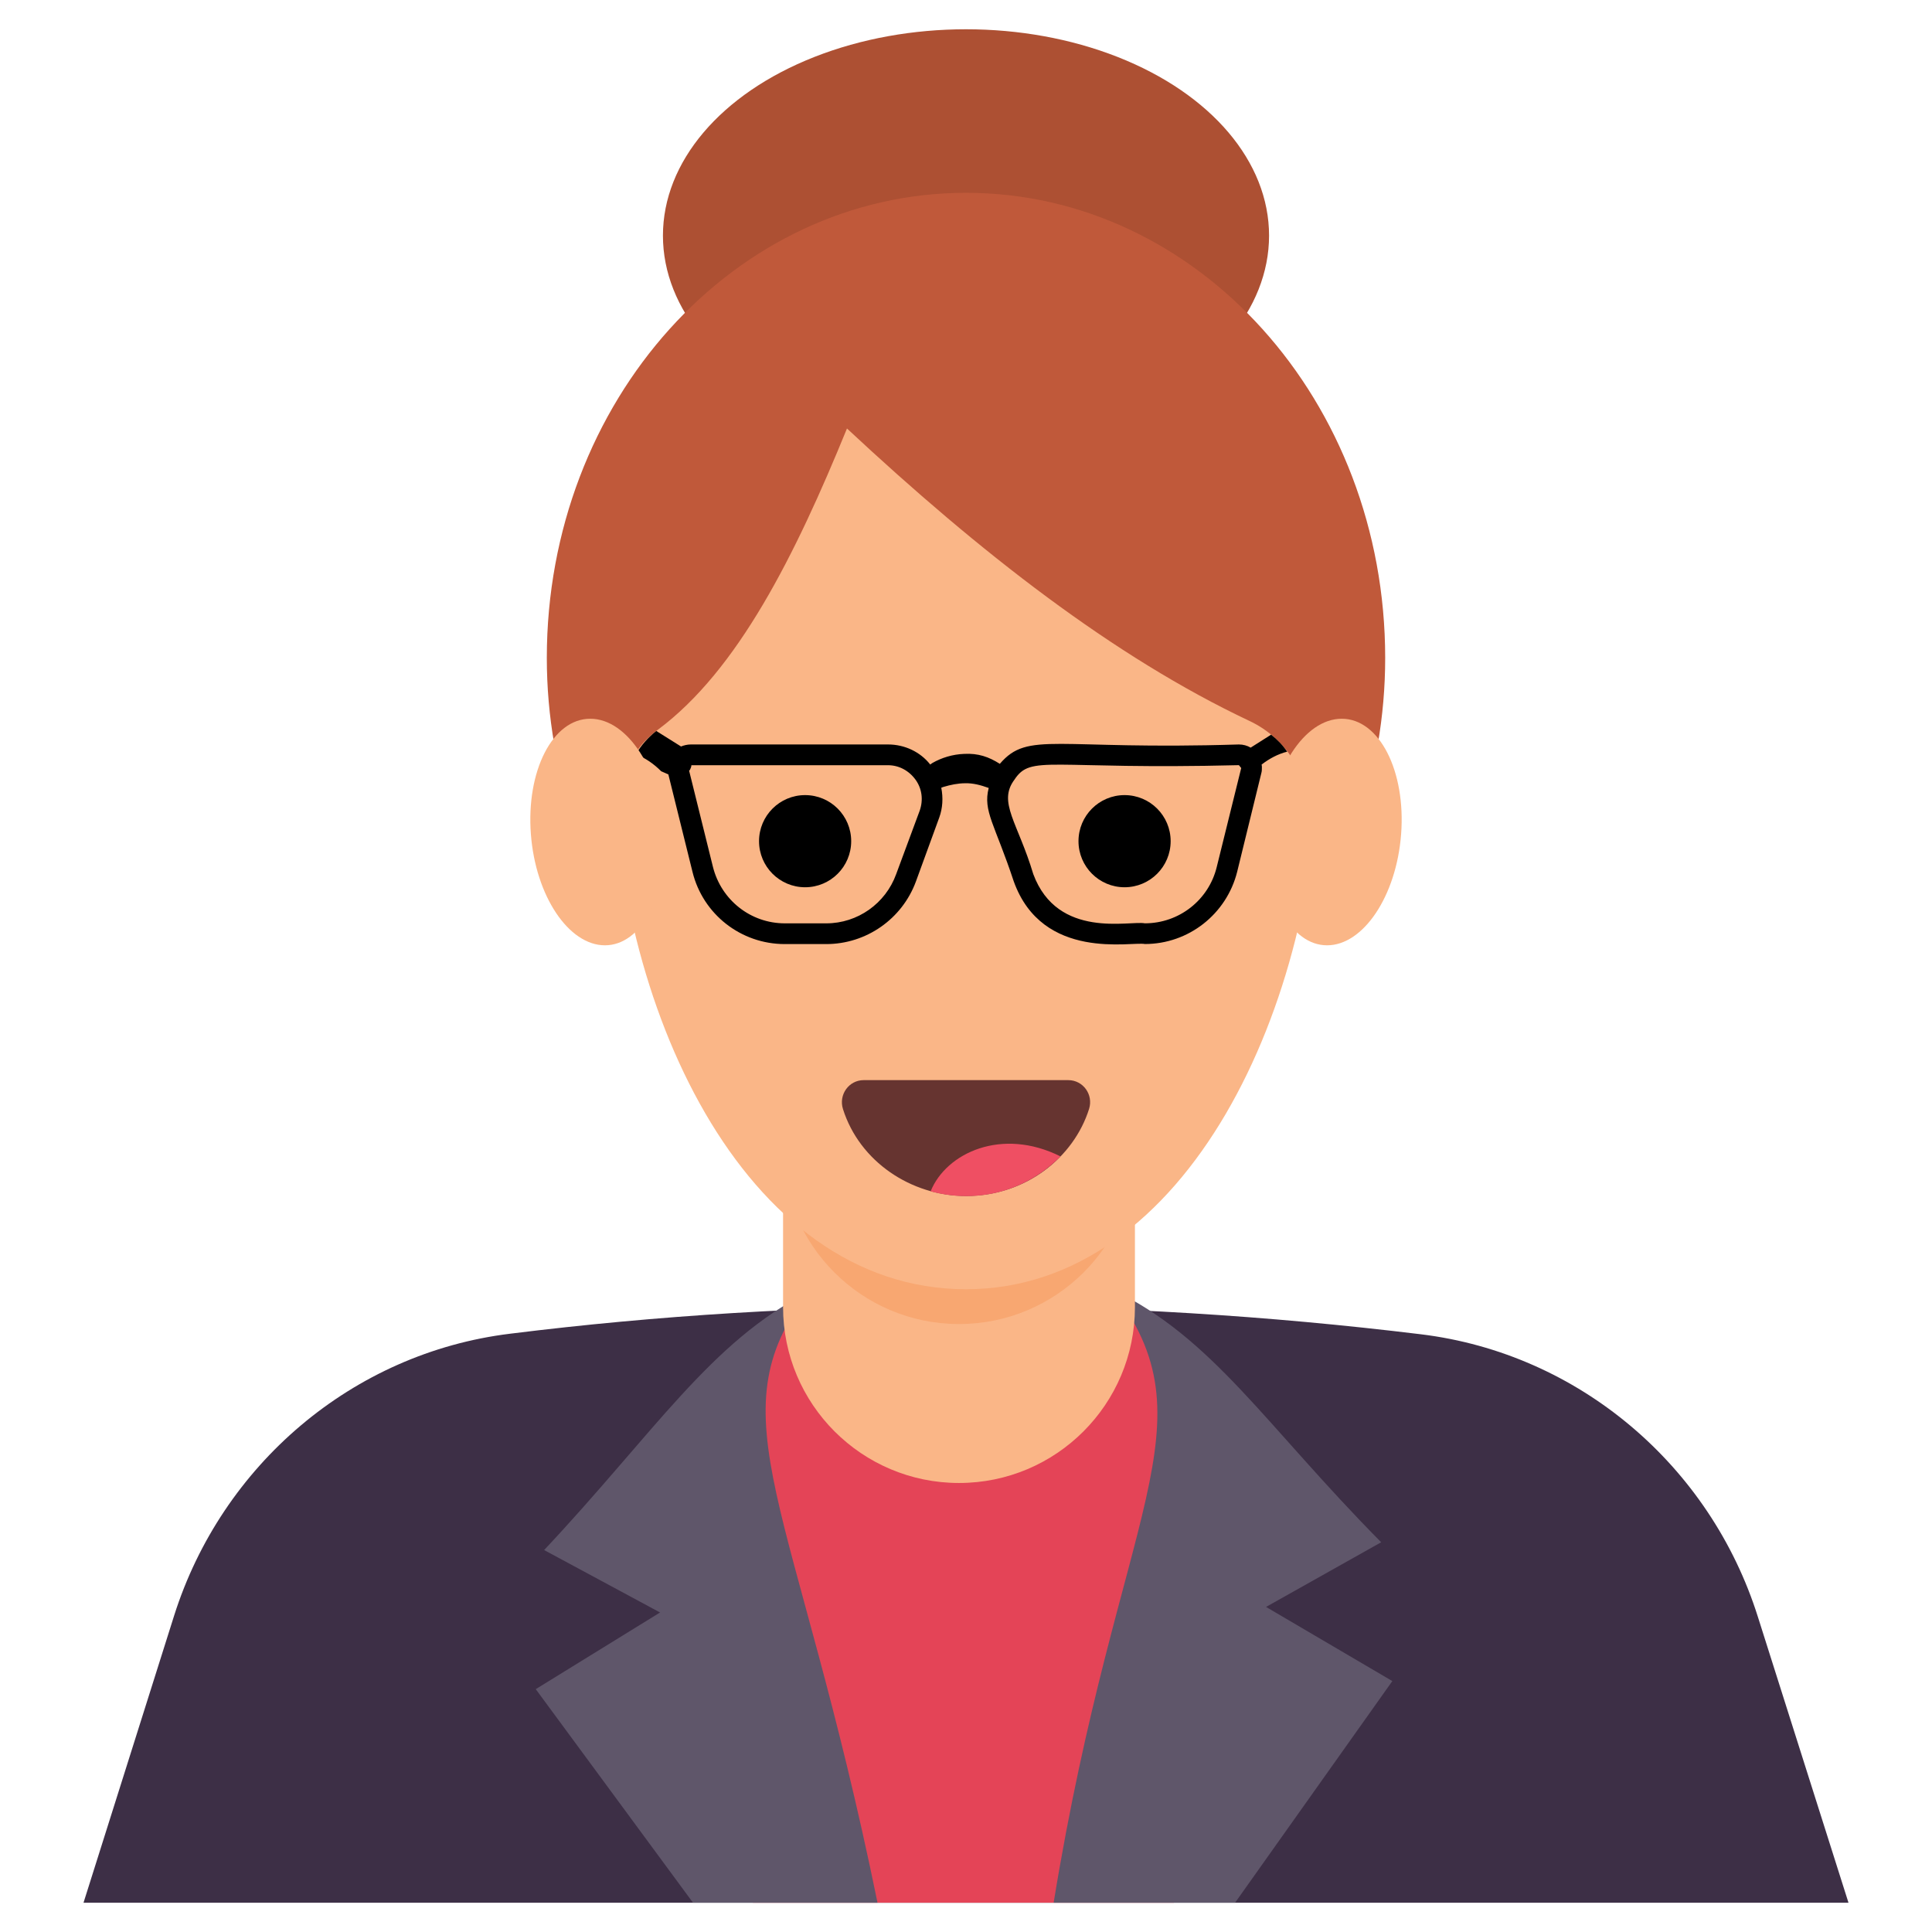 <svg xmlns="http://www.w3.org/2000/svg" enable-background="new 0 0 66 66" viewBox="0 0 66 66"><path fill="#3D2F46" d="M63.147,65H2.853l3.094-9.803c1.631-5.157,6.1-8.978,11.483-9.636
			c10.084-1.256,20.629-1.259,31.11,0.02c5.393,0.658,9.882,4.479,11.513,9.656L63.147,65z"/><path fill="#E44457" d="M40.102,46.979V65H25.721V46.978c0-1.189,0.959-2.154,2.148-2.156
			c2.718-0.005,7.368-0.005,10.086,0C39.144,44.825,40.102,45.789,40.102,46.979z"/><path fill="#5F566A" d="M29.977 64.998h-6.304l-5.371-7.294 4.247-2.619-3.961-2.133c3.723-3.96 5.71-7.152 9.037-8.818C24.351 48.396 27.177 51.305 29.977 64.998zM47.564 57.428l-5.371 7.57h-6.199c2.197-13.462 5.546-16.329 1.981-20.958 3.458 1.651 5.24 4.635 9.208 8.646l-3.933 2.209L47.564 57.428z"/><path fill="#FAB687" d="M32.761,50.661L32.761,50.661c-3.319,0-6.01-2.691-6.01-6.01V34.111l12.02-0.117v10.658
			C38.771,47.971,36.08,50.661,32.761,50.661z"/><circle cx="32.761" cy="39.208" r="6.023" fill="#F8A771"/><ellipse cx="33" cy="8.049" fill="#AD5033" rx="10.353" ry="7.049"/><path fill="#FAB687" d="M45.071,25.556c0,8.673-4.501,18.486-12.071,18.486c-7.663,0-12.071-9.875-12.071-18.486
		c0-8.115,4.169-18.486,12.071-18.486C40.963,7.07,45.071,17.555,45.071,25.556z"/><g><path fill="#663430" d="M36.494,36.899c0.508,0,0.863,0.497,0.711,0.982c-0.523,1.661-2.161,2.976-4.2,2.976
			c-1.886,0-3.641-1.177-4.208-2.97c-0.154-0.487,0.198-0.988,0.709-0.988H36.494z"/><path fill="#EF4F63" d="M36.229,39.505c-1.267,1.27-2.944,1.596-4.441,1.193l0.007-0.008
			C32.324,39.389,34.217,38.499,36.229,39.505z"/></g><path fill="#C0593A" d="M21.373,28.18c-0.094-0.971-0.285-2.225,1.106-3.255c2.73-2.034,4.683-5.946,6.455-10.287
		c4.535,4.23,9.106,7.799,13.753,9.992c1.313,0.617,2.139,2,2.008,3.481c-0.002,0.023-0.007,0.046-0.009,0.069
		h1.67c0.616-1.773,0.964-3.693,0.964-5.706c0-8.772-6.409-15.887-14.32-15.887
		c-7.908,0-14.32,7.115-14.32,15.887c0,2.014,0.352,3.933,0.968,5.706H21.373z"/><g><circle cx="27.504" cy="28.736" r="1.574"/><circle cx="38.417" cy="28.736" r="1.574"/><path d="M43.972,25.678c-0.147-0.216-0.334-0.413-0.55-0.58l-0.697,0.442c-0.118-0.069-0.255-0.108-0.403-0.108
			c-6.282,0.198-7.195-0.47-8.163,0.658c-0.001,0.001-0.002,0.003-0.003,0.004c-0.376-0.239-0.738-0.366-1.221-0.34
			c-0.392,0.015-0.768,0.13-1.085,0.312c-0.026,0.015-0.046,0.035-0.071,0.051l-0.007-0.007
			c-0.334-0.422-0.864-0.678-1.434-0.678h-6.739c-0.118,0-0.236,0.029-0.334,0.069l-0.845-0.53
			c-0.285,0.226-0.521,0.491-0.697,0.796c0.324,0.128,0.609,0.324,0.864,0.58l0.245,0.108l0.825,3.33
			c0.354,1.444,1.65,2.466,3.153,2.466h1.415c1.365,0,2.593-0.855,3.065-2.141l0.796-2.181
			c0.118-0.323,0.137-0.676,0.069-1.019c0.021-0.007,0.044-0.018,0.065-0.025c0.258-0.078,0.506-0.126,0.745-0.128
			c0.27-0.009,0.537,0.062,0.811,0.161c-0.203,0.793,0.207,1.233,0.855,3.19c0.984,2.742,4.037,2.047,4.479,2.141
			c1.493,0,2.79-1.022,3.153-2.466l0.825-3.369c0.02-0.069,0.02-0.128,0.02-0.197c0-0.029,0-0.069-0.01-0.098
			C43.364,25.914,43.658,25.757,43.972,25.678z M31.419,27.692l-0.805,2.171c-0.363,1.002-1.316,1.68-2.387,1.68
			h-1.415c-1.169,0-2.171-0.796-2.456-1.925l-0.815-3.291c0.01-0.01,0.02-0.02,0.029-0.029
			c0.02-0.049,0.049-0.098,0.049-0.157h6.719c0.373,0,0.717,0.186,0.943,0.501
			C31.497,26.945,31.546,27.328,31.419,27.692z M41.566,29.617c-0.275,1.13-1.287,1.925-2.456,1.925
			c-0.516-0.102-2.978,0.558-3.811-1.68c-0.529-1.764-1.219-2.453-0.648-3.222c0.575-0.877,1.148-0.338,7.672-0.501
			l0.079,0.098L41.566,29.617z"/></g><g><path fill="#FAB687" d="M20.164 24.553c-1.287 0-2.193 1.787-2.028 3.947.162 2.113 1.292 3.793 2.529 3.793s2.15-1.68 2.038-3.793C22.588 26.34 21.451 24.553 20.164 24.553zM45.836 24.553c-1.287 0-2.424 1.787-2.539 3.947-.112 2.113.801 3.793 2.038 3.793s2.367-1.68 2.529-3.793C48.029 26.34 47.122 24.553 45.836 24.553z"/></g></svg>